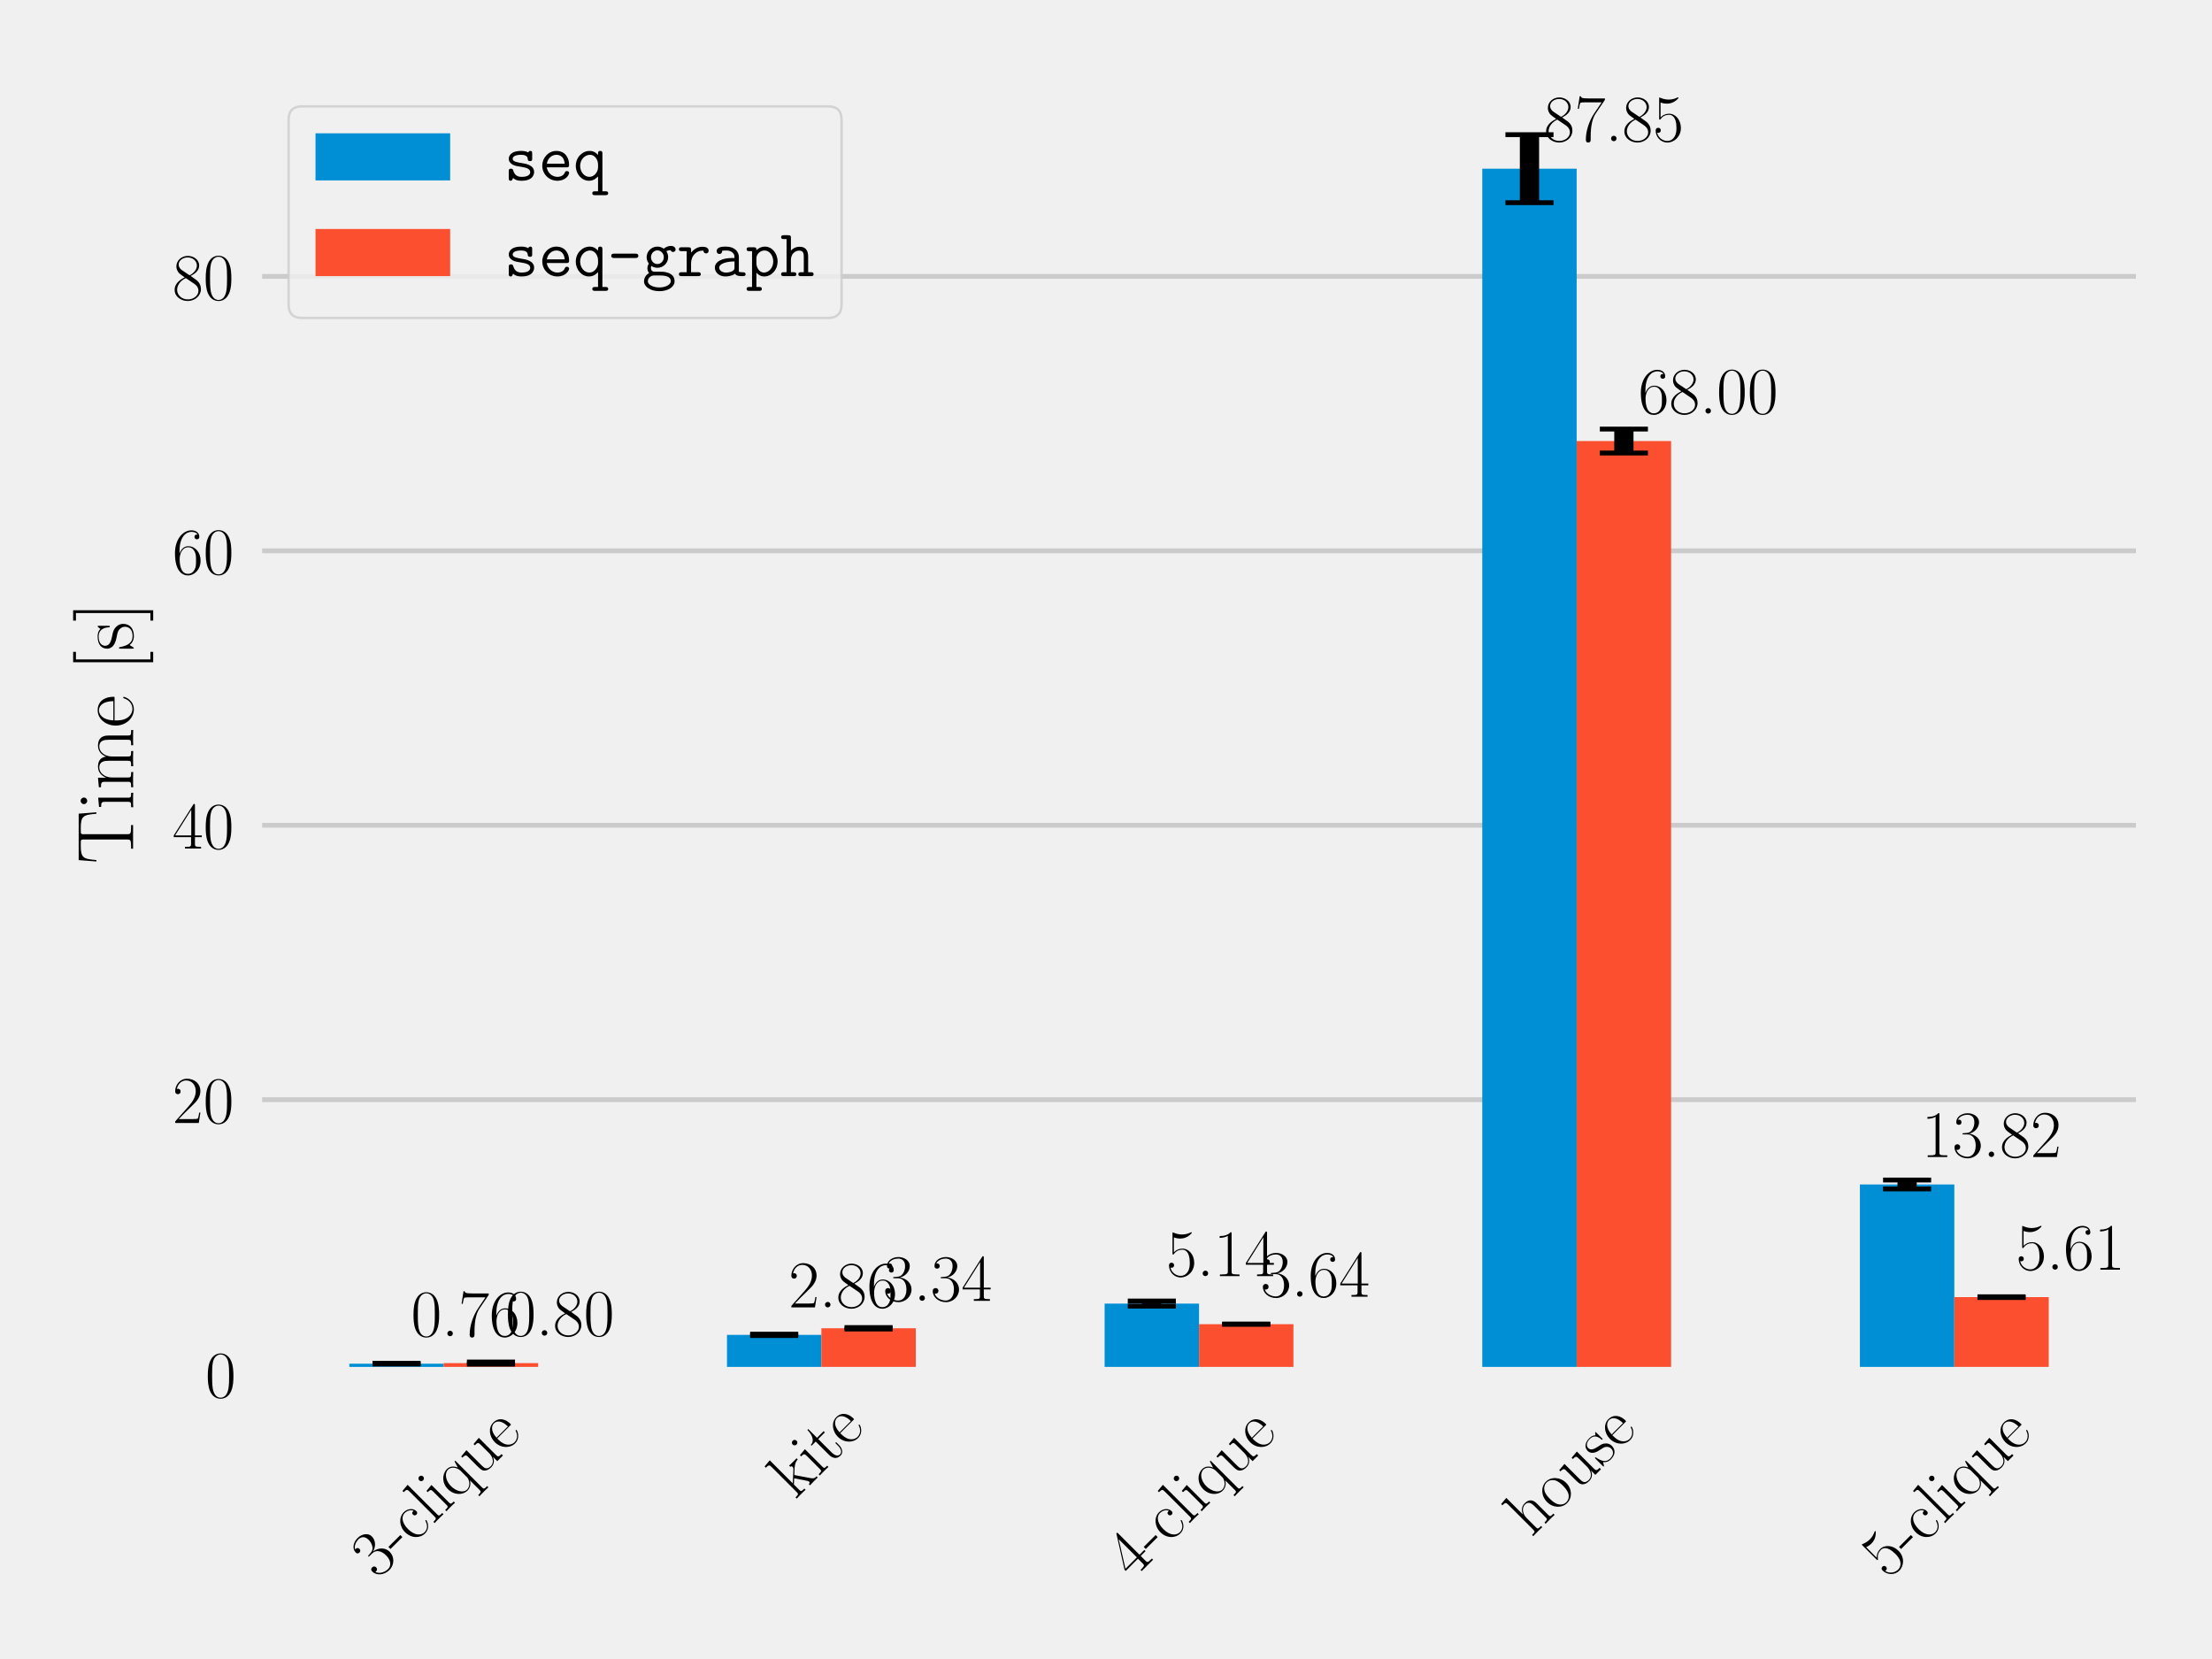 <?xml version="1.0" encoding="utf-8" standalone="no"?>
<!DOCTYPE svg PUBLIC "-//W3C//DTD SVG 1.1//EN"
  "http://www.w3.org/Graphics/SVG/1.1/DTD/svg11.dtd">
<!-- Created with matplotlib (http://matplotlib.org/) -->
<svg height="345pt" version="1.1" viewBox="0 0 460 345" width="460pt" xmlns="http://www.w3.org/2000/svg" xmlns:xlink="http://www.w3.org/1999/xlink">
 <defs>
  <style type="text/css">
*{stroke-linecap:butt;stroke-linejoin:round;}
  </style>
 </defs>
 <g id="figure_1">
  <g id="patch_1">
   <path d="M 0 345.6 
L 460.8 345.6 
L 460.8 0 
L 0 0 
z
" style="fill:#f0f0f0;"/>
  </g>
  <g id="axes_1">
   <g id="patch_2">
    <path d="M 53.014 285.755 
L 445.68 285.755 
L 445.68 15.12 
L 53.014 15.12 
z
" style="fill:#f0f0f0;"/>
   </g>
   <g id="matplotlib.axis_1">
    <g id="xtick_1">
     <g id="line2d_1"/>
     <g id="text_1">
      <!-- 3-clique -->
      <defs>
       <path d="M 22.094 33.703 
C 31 33.703 34.906 25.969 34.906 17.031 
C 34.906 5 28.5 0.391 22.703 0.391 
C 17.406 0.391 8.797 3.031 6.094 10.828 
C 6.594 10.625 7.094 10.625 7.594 10.625 
C 10 10.625 11.797 12.219 11.797 14.812 
C 11.797 17.703 9.594 19 7.594 19 
C 5.906 19 3.297 18.203 3.297 14.469 
C 3.297 5.234 12.297 -2 22.906 -2 
C 34 -2 42.5 6.719 42.5 16.953 
C 42.5 26.672 34.5 33.703 25 34.797 
C 32.594 36.375 39.906 43.062 39.906 52.016 
C 39.906 59.688 32 65.297 23 65.297 
C 13.906 65.297 5.906 59.828 5.906 52.016 
C 5.906 48.594 8.5 48 9.797 48 
C 11.906 48 13.703 49.297 13.703 51.891 
C 13.703 54.469 11.906 55.766 9.797 55.766 
C 9.406 55.766 8.906 55.766 8.5 55.578 
C 11.406 61.859 19.297 63 22.797 63 
C 26.297 63 32.906 61.328 32.906 51.875 
C 32.906 49.109 32.5 44.188 29.094 39.844 
C 26.094 36 22.703 36 19.406 35.688 
C 18.906 35.688 16.594 35.453 16.203 35.453 
C 15.5 35.359 15.094 35.266 15.094 34.5 
C 15.094 33.797 15.203 33.703 17.203 33.703 
z
" id="CMR17-51"/>
       <path d="M 25.5 19 
L 25.5 23.375 
L 0.406 23.375 
L 0.406 19 
z
" id="CMR17-45"/>
       <path d="M 34.906 35 
C 33 35 30.203 35 30.203 31.516 
C 30.203 28.719 32.5 27.922 33.797 27.922 
C 34.5 27.922 37.406 28.234 37.406 31.625 
C 37.406 38.547 30.594 43.797 22.906 43.797 
C 12.297 43.797 3.297 34.031 3.297 21.297 
C 3.297 8.062 12.703 -1 22.906 -1 
C 35.297 -1 38.406 10.578 38.406 11.688 
C 38.406 12.094 38.297 12.391 37.594 12.391 
C 36.906 12.391 36.797 12.297 36.406 10.984 
C 33.797 2.812 28.094 0.797 23.797 0.797 
C 17.406 0.797 9.703 6.672 9.703 21.391 
C 9.703 36.531 17.094 42 23 42 
C 26.906 42 32.703 40.203 34.906 35 
z
" id="CMR17-99"/>
       <path d="M 15.297 68.688 
L 3.406 67.594 
L 3.406 65 
C 9.297 65 10.203 64.406 10.203 59.641 
L 10.203 6.656 
C 10.203 2.875 9.797 2.391 3.406 2.391 
L 3.406 -0.203 
C 5.797 0 10.203 0 12.703 0 
C 15.297 0 19.703 0 22.094 -0.203 
L 22.094 2.391 
C 15.703 2.391 15.297 2.781 15.297 6.656 
z
" id="CMR17-108"/>
       <path d="M 15.5 61.078 
C 15.5 63.266 13.703 65.156 11.406 65.156 
C 9.203 65.156 7.297 63.375 7.297 61.078 
C 7.297 58.891 9.094 57 11.406 57 
C 13.594 57 15.5 58.797 15.5 61.078 
z
M 3.797 42.281 
L 3.797 39.703 
C 9.406 39.703 10.203 39.094 10.203 34.328 
L 10.203 6.672 
C 10.203 2.875 9.797 2.391 3.406 2.391 
L 3.406 -0.203 
C 5.797 0 10.094 0 12.594 0 
C 15 0 19.094 0 21.406 -0.203 
L 21.406 2.391 
C 15.5 2.391 15.297 2.984 15.297 6.562 
L 15.297 43.375 
z
" id="CMR17-105"/>
       <path d="M 41.094 43.781 
L 39.5 43.781 
L 36.5 33.938 
C 34.203 39.203 30 43.781 23.297 43.781 
C 13.094 43.781 3.297 34.734 3.297 21.609 
C 3.297 8.562 12.5 -0.594 22.5 -0.594 
C 30.203 -0.594 34.5 5.281 35.797 7.469 
L 35.797 -12.328 
C 35.797 -16.109 35.406 -16.609 29 -16.609 
L 29 -19.188 
C 31.406 -19 35.797 -19 38.406 -19 
C 41 -19 45.5 -19 47.906 -19.188 
L 47.906 -16.609 
C 41.5 -16.609 41.094 -16.203 41.094 -12.328 
z
M 36 13.844 
C 36 9.562 32.406 5.578 32.094 5.281 
C 29 1.797 25.406 1 23 1 
C 15.5 1 9.703 10.453 9.703 21.484 
C 9.703 33.141 16.297 42 24 42 
C 32 42 36 32.938 36 27.766 
z
" id="CMR17-113"/>
       <path d="M 29.406 42.078 
L 29.406 39.5 
C 35.297 39.5 36.203 38.891 36.203 34.156 
L 36.203 16.125 
C 36.203 7.812 31.703 0.594 24.297 0.594 
C 16.094 0.594 15.406 5.438 15.406 10.594 
L 15.406 43.172 
L 3.297 42.078 
L 3.297 39.5 
C 7.297 39.5 10 39.5 10.094 35.531 
L 10.094 16.531 
C 10.094 9.891 10.094 5.641 12.703 2.859 
C 14 1.578 16.5 -1 23.703 -1 
C 32.203 -1 35.5 5.891 36.297 7.906 
L 36.406 7.906 
L 36.406 -0.984 
L 48.297 -0.984 
L 48.297 2 
C 42.406 2 41.5 2.594 41.5 7.391 
L 41.5 43.172 
z
" id="CMR17-117"/>
       <path d="M 38.094 23 
C 38.5 23.406 38.5 23.609 38.5 24.625 
C 38.5 34.969 33.094 44 21.703 44 
C 11.094 44 2.703 33.891 2.703 21.609 
C 2.703 8.609 12.203 -1 22.797 -1 
C 34 -1 38.406 9.484 38.406 11.562 
C 38.406 12.25 37.797 12.25 37.594 12.25 
C 36.906 12.25 36.797 12.047 36.406 10.875 
C 34.203 4.141 28.703 0.797 23.5 0.797 
C 19.203 0.797 14.906 3.172 12.203 7.5 
C 9.094 12.547 9.094 18.375 9.094 23 
z
M 9.203 24.5 
C 9.906 39.141 17.594 42.406 21.594 42.406 
C 28.406 42.406 33 35.891 33.094 24.5 
z
" id="CMR17-101"/>
      </defs>
      <g transform="translate(78.517 328.562)rotate(-45)scale(0.14 -0.14)">
       <use transform="scale(0.996)" xlink:href="#CMR17-51"/>
       <use transform="translate(45.69 0)scale(0.996)" xlink:href="#CMR17-45"/>
       <use transform="translate(75.766 0)scale(0.996)" xlink:href="#CMR17-99"/>
       <use transform="translate(116.252 0)scale(0.996)" xlink:href="#CMR17-108"/>
       <use transform="translate(141.123 0)scale(0.996)" xlink:href="#CMR17-105"/>
       <use transform="translate(165.994 0)scale(0.996)" xlink:href="#CMR17-113"/>
       <use transform="translate(214.287 0)scale(0.996)" xlink:href="#CMR17-117"/>
       <use transform="translate(265.183 0)scale(0.996)" xlink:href="#CMR17-101"/>
      </g>
     </g>
    </g>
    <g id="xtick_2">
     <g id="line2d_2"/>
     <g id="text_2">
      <!-- kite -->
      <defs>
       <path d="M 26.094 26.141 
C 26 26.344 25.5 26.938 25.5 27.234 
C 25.5 27.438 32.594 33.922 33.5 34.719 
C 39.203 39.5 42.797 40 45.406 40 
L 45.406 42.703 
C 44.797 42.703 44.594 42.703 44.5 42.5 
L 39.594 42.5 
C 36.797 42.5 32.5 42.5 29.797 42.703 
L 29.797 40.094 
C 31.203 39.984 32.203 39.188 32.203 37.797 
C 32.203 35.797 30.203 33.906 30.094 33.906 
L 15 20.141 
L 15 68.688 
L 3.094 67.594 
L 3.094 65 
C 9 65 9.906 64.406 9.906 59.641 
L 9.906 6.656 
C 9.906 2.875 9.5 2.391 3.094 2.391 
L 3.094 -0.203 
C 5.5 0 9.906 0 12.406 0 
C 14.906 0 19.297 0 21.703 -0.203 
L 21.703 2.391 
C 15.297 2.391 14.906 2.781 14.906 6.688 
L 14.906 17.656 
L 21.797 23.938 
L 31.906 8.969 
C 33.094 7.172 34.094 5.766 34.094 4.469 
C 34.094 2.688 32.297 2.391 31.094 2.391 
L 31.094 -0.203 
C 33.5 0 37.797 0 40.297 0 
C 42.094 0 45.797 0 47.5 0 
L 47.5 2.391 
C 42.797 2.391 41.703 3.281 38.703 7.672 
z
" id="CMR17-107"/>
       <path d="M 15.094 40 
L 29.094 40 
L 29.094 42.578 
L 15.094 42.578 
L 15.094 61 
L 13.297 61 
C 13.094 50.703 9.594 41.688 1.094 41.688 
L 1.094 40 
L 9.797 40 
L 9.797 12.047 
C 9.797 10.156 9.797 -1 21.406 -1 
C 27.297 -1 30.703 4.781 30.703 12.141 
L 30.703 17.812 
L 28.906 17.812 
L 28.906 12.234 
C 28.906 5.375 26.203 0.797 22 0.797 
C 19.094 0.797 15.094 2.781 15.094 11.844 
z
" id="CMR17-116"/>
      </defs>
      <g transform="translate(165.366 311.931)rotate(-45)scale(0.14 -0.14)">
       <use transform="scale(0.996)" xlink:href="#CMR17-107"/>
       <use transform="translate(48.293 0)scale(0.996)" xlink:href="#CMR17-105"/>
       <use transform="translate(73.164 0)scale(0.996)" xlink:href="#CMR17-116"/>
       <use transform="translate(108.445 0)scale(0.996)" xlink:href="#CMR17-101"/>
      </g>
     </g>
    </g>
    <g id="xtick_3">
     <g id="line2d_3"/>
     <g id="text_3">
      <!-- 4-clique -->
      <defs>
       <path d="M 33.594 64.406 
C 33.594 66.5 33.5 66.5 31.703 66.5 
L 2 19.594 
L 2 17 
L 27.797 17 
L 27.797 7.141 
C 27.797 3.5 27.594 2.5 20.594 2.5 
L 18.703 2.5 
L 18.703 0 
C 21.906 0 27.297 0 30.703 0 
C 34.094 0 39.5 0 42.703 0 
L 42.703 2.5 
L 40.797 2.5 
C 33.797 2.5 33.594 3.5 33.594 7.141 
L 33.594 17 
L 43.797 17 
L 43.797 19.594 
L 33.594 19.594 
z
M 28.094 57.859 
L 28.094 19.594 
L 4 19.594 
z
" id="CMR17-52"/>
      </defs>
      <g transform="translate(235.584 328.562)rotate(-45)scale(0.14 -0.14)">
       <use transform="scale(0.996)" xlink:href="#CMR17-52"/>
       <use transform="translate(45.69 0)scale(0.996)" xlink:href="#CMR17-45"/>
       <use transform="translate(75.766 0)scale(0.996)" xlink:href="#CMR17-99"/>
       <use transform="translate(116.252 0)scale(0.996)" xlink:href="#CMR17-108"/>
       <use transform="translate(141.123 0)scale(0.996)" xlink:href="#CMR17-105"/>
       <use transform="translate(165.994 0)scale(0.996)" xlink:href="#CMR17-113"/>
       <use transform="translate(214.287 0)scale(0.996)" xlink:href="#CMR17-117"/>
       <use transform="translate(265.183 0)scale(0.996)" xlink:href="#CMR17-101"/>
      </g>
     </g>
    </g>
    <g id="xtick_4">
     <g id="line2d_4"/>
     <g id="text_4">
      <!-- house -->
      <defs>
       <path d="M 41.5 30.203 
C 41.5 35.297 40.5 43.594 28.703 43.594 
C 20.5 43.594 16.5 37 15.297 33.703 
L 15.203 33.703 
L 15.203 68.688 
L 3.297 67.594 
L 3.297 65 
C 9.203 65 10.094 64.406 10.094 59.641 
L 10.094 6.656 
C 10.094 2.875 9.703 2.391 3.297 2.391 
L 3.297 -0.203 
C 5.703 0 10.094 0 12.703 0 
C 15.297 0 19.797 0 22.203 -0.203 
L 22.203 2.391 
C 15.797 2.391 15.406 2.781 15.406 6.688 
L 15.406 25.906 
C 15.406 35.109 21 42 28 42 
C 35.406 42 36.203 35.406 36.203 30.594 
L 36.203 6.688 
C 36.203 2.875 35.797 2.391 29.406 2.391 
L 29.406 -0.203 
C 31.797 0 36.203 0 38.797 0 
C 41.406 0 45.906 0 48.297 -0.203 
L 48.297 2.391 
C 41.906 2.391 41.5 2.781 41.5 6.688 
z
" id="CMR17-104"/>
       <path d="M 43.094 21.188 
C 43.094 34 33.797 44 22.906 44 
C 12 44 2.703 34 2.703 21.188 
C 2.703 8.609 12 -1 22.906 -1 
C 33.797 -1 43.094 8.609 43.094 21.188 
z
M 22.906 0.797 
C 18.203 0.797 14.203 3.594 11.906 7.5 
C 9.406 11.984 9.094 17.594 9.094 22 
C 9.094 26.203 9.297 31.406 11.906 35.906 
C 13.906 39.203 17.797 42.406 22.906 42.406 
C 27.406 42.406 31.203 39.906 33.594 36.406 
C 36.703 31.703 36.703 25.109 36.703 22 
C 36.703 18.094 36.5 12.109 33.797 7.297 
C 31 2.703 26.703 0.797 22.906 0.797 
z
" id="CMR17-111"/>
       <path d="M 30.906 42.141 
C 30.906 43.953 30.797 44.047 30.203 44.047 
C 29.797 44.047 29.703 43.953 28.5 42.453 
C 28.203 42.047 27.297 41.031 27 40.641 
C 23.797 44.047 19.297 44.047 17.594 44.047 
C 6.5 44.047 2.5 38.234 2.5 32.438 
C 2.5 23.406 12.703 21.328 15.594 20.703 
C 21.906 19.422 24.094 19.016 26.203 17.203 
C 27.5 16.016 29.703 13.812 29.703 10.219 
C 29.703 6 27.297 0.594 18.094 0.594 
C 9.406 0.594 6.297 7.188 4.5 15.953 
C 4.203 17.344 4.203 17.453 3.406 17.453 
C 2.594 17.453 2.5 17.344 2.5 15.359 
L 2.5 0.984 
C 2.5 -0.797 2.594 -0.906 3.203 -0.906 
C 3.703 -0.906 3.797 -0.797 4.297 0 
C 4.906 0.891 6.406 3.297 7 4.312 
C 9 1.609 12.5 -1 18.094 -1 
C 28 -1 33.297 4.422 33.297 12.25 
C 33.297 17.375 30.594 20.078 29.297 21.281 
C 26.297 24.391 22.797 25.094 18.594 25.891 
C 13.094 27.109 6.094 28.516 6.094 34.641 
C 6.094 37.234 7.5 42.766 17.594 42.766 
C 28.297 42.766 28.906 32.719 29.094 29.5 
C 29.203 29 29.703 28.891 30 28.891 
C 30.906 28.891 30.906 29.203 30.906 30.906 
z
" id="CMR17-115"/>
      </defs>
      <g transform="translate(318.516 319.764)rotate(-45)scale(0.14 -0.14)">
       <use transform="scale(0.996)" xlink:href="#CMR17-104"/>
       <use transform="translate(50.895 0)scale(0.996)" xlink:href="#CMR17-111"/>
       <use transform="translate(96.586 0)scale(0.996)" xlink:href="#CMR17-117"/>
       <use transform="translate(147.481 0)scale(0.996)" xlink:href="#CMR17-115"/>
       <use transform="translate(183.283 0)scale(0.996)" xlink:href="#CMR17-101"/>
      </g>
     </g>
    </g>
    <g id="xtick_5">
     <g id="line2d_5"/>
     <g id="text_5">
      <!-- 5-clique -->
      <defs>
       <path d="M 11.406 57.688 
C 12.406 57.281 16.5 56 20.703 56 
C 30 56 35.094 61.109 38 64.062 
C 38 64.953 38 65.5 37.406 65.5 
C 37.297 65.5 37.094 65.5 36.297 65.047 
C 32.797 63.406 28.703 62.078 23.703 62.078 
C 20.703 62.078 16.203 62.484 11.297 64.672 
C 10.203 65.172 10 65.172 9.906 65.172 
C 9.406 65.172 9.297 65.062 9.297 63.078 
L 9.297 34.422 
C 9.297 32.641 9.297 32.141 10.297 32.141 
C 10.797 32.141 11 32.344 11.5 33.031 
C 14.703 37.516 19.094 39.406 24.094 39.406 
C 27.594 39.406 35.094 37.219 35.094 20.141 
C 35.094 16.953 35.094 11.172 32.094 6.578 
C 29.594 2.484 25.703 0.391 21.406 0.391 
C 14.797 0.391 8.094 5 6.297 12.719 
C 6.703 12.609 7.5 12.422 7.906 12.422 
C 9.203 12.422 11.703 13.125 11.703 16.219 
C 11.703 18.906 9.797 20 7.906 20 
C 5.594 20 4.094 18.594 4.094 15.797 
C 4.094 7.094 11 -2 21.594 -2 
C 31.906 -2 41.703 6.875 41.703 19.75 
C 41.703 31.719 33.906 41 24.203 41 
C 19.094 41 14.797 39.109 11.406 35.531 
z
" id="CMR17-53"/>
      </defs>
      <g transform="translate(392.65 328.562)rotate(-45)scale(0.14 -0.14)">
       <use transform="scale(0.996)" xlink:href="#CMR17-53"/>
       <use transform="translate(45.69 0)scale(0.996)" xlink:href="#CMR17-45"/>
       <use transform="translate(75.766 0)scale(0.996)" xlink:href="#CMR17-99"/>
       <use transform="translate(116.252 0)scale(0.996)" xlink:href="#CMR17-108"/>
       <use transform="translate(141.123 0)scale(0.996)" xlink:href="#CMR17-105"/>
       <use transform="translate(165.994 0)scale(0.996)" xlink:href="#CMR17-113"/>
       <use transform="translate(214.287 0)scale(0.996)" xlink:href="#CMR17-117"/>
       <use transform="translate(265.183 0)scale(0.996)" xlink:href="#CMR17-101"/>
      </g>
     </g>
    </g>
   </g>
   <g id="matplotlib.axis_2">
    <g id="ytick_1">
     <g id="line2d_6">
      <path clip-path="url(#p9348eef8c4)" d="M 53.014 285.755 
L 445.68 285.755 
" style="fill:none;stroke:#cbcbcb;"/>
     </g>
     <g id="line2d_7"/>
     <g id="text_6">
      <!-- $0$ -->
      <defs>
       <path d="M 42 31.641 
C 42 37.75 41.906 48.125 37.703 56.109 
C 34 63.109 28.094 65.594 22.906 65.594 
C 18.094 65.594 12 63.406 8.203 56.203 
C 4.203 48.719 3.797 39.438 3.797 31.641 
C 3.797 25.953 3.906 17.281 7 9.672 
C 11.297 -0.609 19 -2 22.906 -2 
C 27.5 -2 34.5 -0.109 38.594 9.375 
C 41.594 16.281 42 24.359 42 31.641 
z
M 22.906 -0.406 
C 16.5 -0.406 12.703 5.078 11.297 12.688 
C 10.203 18.562 10.203 27.156 10.203 32.75 
C 10.203 40.438 10.203 46.828 11.5 52.922 
C 13.406 61.391 19 64 22.906 64 
C 27 64 32.297 61.297 34.203 53.125 
C 35.5 47.438 35.594 40.734 35.594 32.75 
C 35.594 26.25 35.594 18.266 34.406 12.375 
C 32.297 1.484 26.406 -0.406 22.906 -0.406 
z
" id="CMR17-48"/>
      </defs>
      <g transform="translate(42.686 290.598)scale(0.14 -0.14)">
       <use transform="scale(0.996)" xlink:href="#CMR17-48"/>
      </g>
     </g>
    </g>
    <g id="ytick_2">
     <g id="line2d_8">
      <path clip-path="url(#p9348eef8c4)" d="M 53.014 228.686 
L 445.68 228.686 
" style="fill:none;stroke:#cbcbcb;"/>
     </g>
     <g id="line2d_9"/>
     <g id="text_7">
      <!-- $20$ -->
      <defs>
       <path d="M 41.703 15.453 
L 39.906 15.453 
C 38.906 8.375 38.094 7.172 37.703 6.562 
C 37.203 5.766 30 5.766 28.594 5.766 
L 9.406 5.766 
C 13 9.672 20 16.75 28.5 24.953 
C 34.594 30.734 41.703 37.531 41.703 47.422 
C 41.703 59.219 32.297 66 21.797 66 
C 10.797 66 4.094 56.312 4.094 47.344 
C 4.094 43.438 7 42.938 8.203 42.938 
C 9.203 42.938 12.203 43.547 12.203 47.031 
C 12.203 50.109 9.594 51 8.203 51 
C 7.594 51 7 50.906 6.594 50.703 
C 8.5 59.219 14.297 63.406 20.406 63.406 
C 29.094 63.406 34.797 56.516 34.797 47.422 
C 34.797 38.734 29.703 31.25 24 24.75 
L 4.094 2.281 
L 4.094 0 
L 39.297 0 
z
" id="CMR17-50"/>
      </defs>
      <g transform="translate(35.857 233.529)scale(0.14 -0.14)">
       <use transform="scale(0.996)" xlink:href="#CMR17-50"/>
       <use transform="translate(45.69 0)scale(0.996)" xlink:href="#CMR17-48"/>
      </g>
     </g>
    </g>
    <g id="ytick_3">
     <g id="line2d_10">
      <path clip-path="url(#p9348eef8c4)" d="M 53.014 171.616 
L 445.68 171.616 
" style="fill:none;stroke:#cbcbcb;"/>
     </g>
     <g id="line2d_11"/>
     <g id="text_8">
      <!-- $40$ -->
      <g transform="translate(35.857 176.459)scale(0.14 -0.14)">
       <use transform="scale(0.996)" xlink:href="#CMR17-52"/>
       <use transform="translate(45.69 0)scale(0.996)" xlink:href="#CMR17-48"/>
      </g>
     </g>
    </g>
    <g id="ytick_4">
     <g id="line2d_12">
      <path clip-path="url(#p9348eef8c4)" d="M 53.014 114.546 
L 445.68 114.546 
" style="fill:none;stroke:#cbcbcb;"/>
     </g>
     <g id="line2d_13"/>
     <g id="text_9">
      <!-- $60$ -->
      <defs>
       <path d="M 10.594 34 
C 10.594 57.656 21.797 63 28.297 63 
C 30.406 63 35.5 62.641 37.5 59 
C 35.906 59 32.906 59 32.906 55.516 
C 32.906 52.828 35.094 51.922 36.5 51.922 
C 37.406 51.922 40.094 52.312 40.094 55.625 
C 40.094 61.781 35.094 65.297 28.203 65.297 
C 16.297 65.297 3.797 52.969 3.797 31 
C 3.797 3.953 15.094 -2 23.094 -2 
C 32.797 -2 42 6.672 42 20.047 
C 42 32.516 33.906 41.594 23.703 41.594 
C 17.594 41.594 13.094 37.609 10.594 30.625 
z
M 23.094 0.391 
C 10.797 0.391 10.797 18.75 10.797 22.438 
C 10.797 29.625 14.203 40 23.5 40 
C 25.203 40 30.094 40 33.406 33.125 
C 35.203 29.219 35.203 25.141 35.203 20.141 
C 35.203 14.75 35.203 10.781 33.094 6.781 
C 30.906 2.672 27.703 0.391 23.094 0.391 
z
" id="CMR17-54"/>
      </defs>
      <g transform="translate(35.857 119.389)scale(0.14 -0.14)">
       <use transform="scale(0.996)" xlink:href="#CMR17-54"/>
       <use transform="translate(45.69 0)scale(0.996)" xlink:href="#CMR17-48"/>
      </g>
     </g>
    </g>
    <g id="ytick_5">
     <g id="line2d_14">
      <path clip-path="url(#p9348eef8c4)" d="M 53.014 57.477 
L 445.68 57.477 
" style="fill:none;stroke:#cbcbcb;"/>
     </g>
     <g id="line2d_15"/>
     <g id="text_10">
      <!-- $80$ -->
      <defs>
       <path d="M 27.203 35.375 
C 33.5 38.547 39.906 43.328 39.906 50.984 
C 39.906 60.016 31.094 65.297 23 65.297 
C 13.906 65.297 5.906 58.734 5.906 49.688 
C 5.906 47.203 6.5 42.922 10.406 39.141 
C 11.406 38.156 15.594 35.172 18.297 33.281 
C 13.797 30.984 3.297 25.531 3.297 14.594 
C 3.297 4.359 13.094 -2 22.797 -2 
C 33.5 -2 42.5 5.656 42.5 15.781 
C 42.5 24.844 36.406 29.016 32.406 31.703 
z
M 14.094 44.094 
C 13.297 44.594 9.297 47.672 9.297 52.359 
C 9.297 58.422 15.594 63 22.797 63 
C 30.703 63 36.5 57.438 36.5 50.969 
C 36.5 41.703 26.094 36.422 25.594 36.422 
C 25.5 36.422 25.406 36.422 24.594 37.031 
z
M 32.5 23.734 
C 34 22.641 38.797 19.375 38.797 13.297 
C 38.797 5.953 31.406 0.391 23 0.391 
C 13.906 0.391 7 6.844 7 14.688 
C 7 22.547 13.094 29.094 20 32.188 
z
" id="CMR17-56"/>
      </defs>
      <g transform="translate(35.857 62.32)scale(0.14 -0.14)">
       <use transform="scale(0.996)" xlink:href="#CMR17-56"/>
       <use transform="translate(45.69 0)scale(0.996)" xlink:href="#CMR17-48"/>
      </g>
     </g>
    </g>
    <g id="text_11">
     <!-- Time [s] -->
     <defs>
      <path d="M 62.203 67.594 
L 4.5 67.594 
L 2.797 45.594 
L 4.594 45.594 
C 5.906 62.125 7.297 65 22.703 65 
C 24.5 65 27.406 65 28.203 64.906 
C 30.094 64.609 30.094 63.406 30.094 61.125 
L 30.094 7.172 
C 30.094 3.594 29.797 2.5 21.5 2.5 
L 18.703 2.5 
L 18.703 0 
C 23.5 0 28.5 0 33.406 0 
C 38.297 0 43.297 0 48.094 0 
L 48.094 2.5 
L 45.297 2.5 
C 37 2.5 36.703 3.594 36.703 7.172 
L 36.703 61.125 
C 36.703 63.312 36.703 64.516 38.5 64.906 
C 39.297 65 42.203 65 44 65 
C 59.297 65 60.797 62.125 62.094 45.594 
L 63.906 45.594 
z
" id="CMR17-84"/>
      <path d="M 67.594 30.203 
C 67.594 35.188 66.703 43.594 54.797 43.594 
C 48 43.594 43.297 39 41.5 33.609 
L 41.406 33.609 
C 40.203 41.812 34.297 43.594 28.703 43.594 
C 20.797 43.594 16.703 37.5 15.203 33.5 
L 15.094 33.5 
L 15.094 43.594 
L 3.297 42.5 
L 3.297 39.906 
C 9.203 39.906 10.094 39.297 10.094 34.5 
L 10.094 6.688 
C 10.094 2.875 9.703 2.391 3.297 2.391 
L 3.297 -0.203 
C 5.703 0 10.094 0 12.703 0 
C 15.297 0 19.797 0 22.203 -0.203 
L 22.203 2.391 
C 15.797 2.391 15.406 2.781 15.406 6.688 
L 15.406 25.906 
C 15.406 35.109 21 42 28 42 
C 35.406 42 36.203 35.406 36.203 30.594 
L 36.203 6.688 
C 36.203 2.875 35.797 2.391 29.406 2.391 
L 29.406 -0.203 
C 31.797 0 36.203 0 38.797 0 
C 41.406 0 45.906 0 48.297 -0.203 
L 48.297 2.391 
C 41.906 2.391 41.5 2.781 41.5 6.688 
L 41.5 25.906 
C 41.5 35.109 47.094 42 54.094 42 
C 61.5 42 62.297 35.406 62.297 30.594 
L 62.297 6.688 
C 62.297 2.875 61.906 2.391 55.5 2.391 
L 55.5 -0.203 
C 57.906 0 62.297 0 64.906 0 
C 67.5 0 72 0 74.406 -0.203 
L 74.406 2.391 
C 68 2.391 67.594 2.781 67.594 6.688 
z
" id="CMR17-109"/>
      <path d="M 23.5 -25 
L 23.5 -21.516 
L 14.094 -21.516 
L 14.094 71 
L 23.5 71 
L 23.5 74.484 
L 10.594 74.484 
L 10.594 -25 
z
" id="CMR17-91"/>
      <path d="M 14.297 74.484 
L 1.406 74.484 
L 1.406 71 
L 10.797 71 
L 10.797 -21.516 
L 1.406 -21.516 
L 1.406 -25 
L 14.297 -25 
z
" id="CMR17-93"/>
     </defs>
     <g transform="translate(27.673 179.618)rotate(-90)scale(0.168 -0.168)">
      <use transform="scale(0.996)" xlink:href="#CMR17-84"/>
      <use transform="translate(66.51 0)scale(0.996)" xlink:href="#CMR17-105"/>
      <use transform="translate(91.381 0)scale(0.996)" xlink:href="#CMR17-109"/>
      <use transform="translate(168.301 0)scale(0.996)" xlink:href="#CMR17-101"/>
      <use transform="translate(238.862 0)scale(0.996)" xlink:href="#CMR17-91"/>
      <use transform="translate(263.733 0)scale(0.996)" xlink:href="#CMR17-115"/>
      <use transform="translate(299.535 0)scale(0.996)" xlink:href="#CMR17-93"/>
     </g>
    </g>
   </g>
   <g id="patch_3">
    <path clip-path="url(#p9348eef8c4)" d="M 72.647 285.755 
L 92.281 285.755 
L 92.281 283.587 
L 72.647 283.587 
z
" style="fill:#008fd5;"/>
   </g>
   <g id="patch_4">
    <path clip-path="url(#p9348eef8c4)" d="M 151.181 285.755 
L 170.814 285.755 
L 170.814 277.594 
L 151.181 277.594 
z
" style="fill:#008fd5;"/>
   </g>
   <g id="patch_5">
    <path clip-path="url(#p9348eef8c4)" d="M 229.714 285.755 
L 249.347 285.755 
L 249.347 271.088 
L 229.714 271.088 
z
" style="fill:#008fd5;"/>
   </g>
   <g id="patch_6">
    <path clip-path="url(#p9348eef8c4)" d="M 308.247 285.755 
L 327.88 285.755 
L 327.88 35.077 
L 308.247 35.077 
z
" style="fill:#008fd5;"/>
   </g>
   <g id="patch_7">
    <path clip-path="url(#p9348eef8c4)" d="M 386.78 285.755 
L 406.413 285.755 
L 406.413 246.32 
L 386.78 246.32 
z
" style="fill:#008fd5;"/>
   </g>
   <g id="patch_8">
    <path clip-path="url(#p9348eef8c4)" d="M 92.281 285.755 
L 111.914 285.755 
L 111.914 283.473 
L 92.281 283.473 
z
" style="fill:#fc4f30;"/>
   </g>
   <g id="patch_9">
    <path clip-path="url(#p9348eef8c4)" d="M 170.814 285.755 
L 190.447 285.755 
L 190.447 276.225 
L 170.814 276.225 
z
" style="fill:#fc4f30;"/>
   </g>
   <g id="patch_10">
    <path clip-path="url(#p9348eef8c4)" d="M 249.347 285.755 
L 268.98 285.755 
L 268.98 275.369 
L 249.347 275.369 
z
" style="fill:#fc4f30;"/>
   </g>
   <g id="patch_11">
    <path clip-path="url(#p9348eef8c4)" d="M 327.88 285.755 
L 347.514 285.755 
L 347.514 91.718 
L 327.88 91.718 
z
" style="fill:#fc4f30;"/>
   </g>
   <g id="patch_12">
    <path clip-path="url(#p9348eef8c4)" d="M 406.413 285.755 
L 426.047 285.755 
L 426.047 269.747 
L 406.413 269.747 
z
" style="fill:#fc4f30;"/>
   </g>
   <g id="LineCollection_1">
    <path clip-path="url(#p9348eef8c4)" d="M 82.464 283.673 
L 82.464 283.501 
" style="fill:none;stroke:#000000;stroke-width:4;"/>
    <path clip-path="url(#p9348eef8c4)" d="M 160.997 277.74 
L 160.997 277.449 
" style="fill:none;stroke:#000000;stroke-width:4;"/>
    <path clip-path="url(#p9348eef8c4)" d="M 239.53 271.621 
L 239.53 270.556 
" style="fill:none;stroke:#000000;stroke-width:4;"/>
    <path clip-path="url(#p9348eef8c4)" d="M 318.064 42.146 
L 318.064 28.007 
" style="fill:none;stroke:#000000;stroke-width:4;"/>
    <path clip-path="url(#p9348eef8c4)" d="M 396.597 247.249 
L 396.597 245.392 
" style="fill:none;stroke:#000000;stroke-width:4;"/>
   </g>
   <g id="LineCollection_2">
    <path clip-path="url(#p9348eef8c4)" d="M 102.097 283.712 
L 102.097 283.233 
" style="fill:none;stroke:#000000;stroke-width:4;"/>
    <path clip-path="url(#p9348eef8c4)" d="M 180.631 276.382 
L 180.631 276.067 
" style="fill:none;stroke:#000000;stroke-width:4;"/>
    <path clip-path="url(#p9348eef8c4)" d="M 259.164 275.405 
L 259.164 275.332 
" style="fill:none;stroke:#000000;stroke-width:4;"/>
    <path clip-path="url(#p9348eef8c4)" d="M 337.697 94.21 
L 337.697 89.227 
" style="fill:none;stroke:#000000;stroke-width:4;"/>
    <path clip-path="url(#p9348eef8c4)" d="M 416.23 269.831 
L 416.23 269.664 
" style="fill:none;stroke:#000000;stroke-width:4;"/>
   </g>
   <g id="line2d_16">
    <defs>
     <path d="M 5 0 
L -5 -0 
" id="m5d9fca5c0e" style="stroke:#000000;"/>
    </defs>
    <g clip-path="url(#p9348eef8c4)">
     <use style="stroke:#000000;" x="82.464" xlink:href="#m5d9fca5c0e" y="283.673"/>
     <use style="stroke:#000000;" x="160.997" xlink:href="#m5d9fca5c0e" y="277.74"/>
     <use style="stroke:#000000;" x="239.53" xlink:href="#m5d9fca5c0e" y="271.621"/>
     <use style="stroke:#000000;" x="318.064" xlink:href="#m5d9fca5c0e" y="42.146"/>
     <use style="stroke:#000000;" x="396.597" xlink:href="#m5d9fca5c0e" y="247.249"/>
    </g>
   </g>
   <g id="line2d_17">
    <g clip-path="url(#p9348eef8c4)">
     <use style="stroke:#000000;" x="82.464" xlink:href="#m5d9fca5c0e" y="283.501"/>
     <use style="stroke:#000000;" x="160.997" xlink:href="#m5d9fca5c0e" y="277.449"/>
     <use style="stroke:#000000;" x="239.53" xlink:href="#m5d9fca5c0e" y="270.556"/>
     <use style="stroke:#000000;" x="318.064" xlink:href="#m5d9fca5c0e" y="28.007"/>
     <use style="stroke:#000000;" x="396.597" xlink:href="#m5d9fca5c0e" y="245.392"/>
    </g>
   </g>
   <g id="line2d_18">
    <g clip-path="url(#p9348eef8c4)">
     <use style="stroke:#000000;" x="102.097" xlink:href="#m5d9fca5c0e" y="283.712"/>
     <use style="stroke:#000000;" x="180.631" xlink:href="#m5d9fca5c0e" y="276.382"/>
     <use style="stroke:#000000;" x="259.164" xlink:href="#m5d9fca5c0e" y="275.405"/>
     <use style="stroke:#000000;" x="337.697" xlink:href="#m5d9fca5c0e" y="94.21"/>
     <use style="stroke:#000000;" x="416.23" xlink:href="#m5d9fca5c0e" y="269.831"/>
    </g>
   </g>
   <g id="line2d_19">
    <g clip-path="url(#p9348eef8c4)">
     <use style="stroke:#000000;" x="102.097" xlink:href="#m5d9fca5c0e" y="283.233"/>
     <use style="stroke:#000000;" x="180.631" xlink:href="#m5d9fca5c0e" y="276.067"/>
     <use style="stroke:#000000;" x="259.164" xlink:href="#m5d9fca5c0e" y="275.332"/>
     <use style="stroke:#000000;" x="337.697" xlink:href="#m5d9fca5c0e" y="89.227"/>
     <use style="stroke:#000000;" x="416.23" xlink:href="#m5d9fca5c0e" y="269.664"/>
    </g>
   </g>
   <g id="patch_13">
    <path d="M 53.014 285.755 
L 53.014 15.12 
" style="fill:none;stroke:#f0f0f0;stroke-linecap:square;stroke-linejoin:miter;stroke-width:3;"/>
   </g>
   <g id="patch_14">
    <path d="M 445.68 285.755 
L 445.68 15.12 
" style="fill:none;stroke:#f0f0f0;stroke-linecap:square;stroke-linejoin:miter;stroke-width:3;"/>
   </g>
   <g id="patch_15">
    <path d="M 53.014 285.755 
L 445.68 285.755 
" style="fill:none;stroke:#f0f0f0;stroke-linecap:square;stroke-linejoin:miter;stroke-width:3;"/>
   </g>
   <g id="patch_16">
    <path d="M 53.014 15.12 
L 445.68 15.12 
" style="fill:none;stroke:#f0f0f0;stroke-linecap:square;stroke-linejoin:miter;stroke-width:3;"/>
   </g>
   <g id="text_12">
    <!-- 0.76 -->
    <defs>
     <path d="M 16.594 4.078 
C 16.594 6.562 14.594 8.156 12.5 8.156 
C 10.5 8.156 8.406 6.562 8.406 4.078 
C 8.406 1.594 10.406 0 12.5 0 
C 14.5 0 16.594 1.594 16.594 4.078 
z
" id="CMR17-46"/>
     <path d="M 45.094 61.578 
L 45.094 63.766 
L 21.594 63.766 
C 9.906 63.766 9.703 65.078 9.297 67 
L 7.5 67 
L 4.594 48.344 
L 6.406 48.344 
C 6.703 50.234 7.406 55.312 8.594 57.203 
C 9.203 58 16.594 58 18.297 58 
L 40.297 58 
L 29.203 41.578 
C 21.797 30.531 16.703 15.609 16.703 2.578 
C 16.703 1.391 16.703 -2 20.297 -2 
C 23.906 -2 23.906 1.391 23.906 2.672 
L 23.906 7.266 
C 23.906 23.562 26.703 34.312 31.297 41.188 
z
" id="CMR17-55"/>
    </defs>
    <g transform="translate(85.464 277.875)scale(0.14 -0.14)">
     <use transform="scale(0.996)" xlink:href="#CMR17-48"/>
     <use transform="translate(45.69 0)scale(0.996)" xlink:href="#CMR17-46"/>
     <use transform="translate(70.562 0)scale(0.996)" xlink:href="#CMR17-55"/>
     <use transform="translate(116.252 0)scale(0.996)" xlink:href="#CMR17-54"/>
    </g>
   </g>
   <g id="text_13">
    <!-- 2.86 -->
    <g transform="translate(163.997 271.882)scale(0.14 -0.14)">
     <use transform="scale(0.996)" xlink:href="#CMR17-50"/>
     <use transform="translate(45.69 0)scale(0.996)" xlink:href="#CMR17-46"/>
     <use transform="translate(70.562 0)scale(0.996)" xlink:href="#CMR17-56"/>
     <use transform="translate(116.252 0)scale(0.996)" xlink:href="#CMR17-54"/>
    </g>
   </g>
   <g id="text_14">
    <!-- 5.14 -->
    <defs>
     <path d="M 26.594 63.406 
C 26.594 65.5 26.5 65.5 25.094 65.5 
C 21.203 61.188 15.297 59.797 9.703 59.797 
C 9.406 59.797 8.906 59.797 8.797 59.5 
C 8.703 59.297 8.703 59.094 8.703 57 
C 11.797 57 17 57.594 21 59.984 
L 21 7.203 
C 21 3.688 20.797 2.5 12.203 2.5 
L 9.203 2.5 
L 9.203 0 
C 14 0 19 0 23.797 0 
C 28.594 0 33.594 0 38.406 0 
L 38.406 2.5 
L 35.406 2.5 
C 26.797 2.5 26.594 3.594 26.594 7.156 
z
" id="CMR17-49"/>
    </defs>
    <g transform="translate(242.53 265.376)scale(0.14 -0.14)">
     <use transform="scale(0.996)" xlink:href="#CMR17-53"/>
     <use transform="translate(45.69 0)scale(0.996)" xlink:href="#CMR17-46"/>
     <use transform="translate(70.562 0)scale(0.996)" xlink:href="#CMR17-49"/>
     <use transform="translate(116.252 0)scale(0.996)" xlink:href="#CMR17-52"/>
    </g>
   </g>
   <g id="text_15">
    <!-- 87.85 -->
    <g transform="translate(321.064 29.365)scale(0.14 -0.14)">
     <use transform="scale(0.996)" xlink:href="#CMR17-56"/>
     <use transform="translate(45.69 0)scale(0.996)" xlink:href="#CMR17-55"/>
     <use transform="translate(91.381 0)scale(0.996)" xlink:href="#CMR17-46"/>
     <use transform="translate(116.252 0)scale(0.996)" xlink:href="#CMR17-56"/>
     <use transform="translate(161.942 0)scale(0.996)" xlink:href="#CMR17-53"/>
    </g>
   </g>
   <g id="text_16">
    <!-- 13.82 -->
    <g transform="translate(399.597 240.608)scale(0.14 -0.14)">
     <use transform="scale(0.996)" xlink:href="#CMR17-49"/>
     <use transform="translate(45.69 0)scale(0.996)" xlink:href="#CMR17-51"/>
     <use transform="translate(91.381 0)scale(0.996)" xlink:href="#CMR17-46"/>
     <use transform="translate(116.252 0)scale(0.996)" xlink:href="#CMR17-56"/>
     <use transform="translate(161.942 0)scale(0.996)" xlink:href="#CMR17-50"/>
    </g>
   </g>
   <g id="text_17">
    <!-- 0.80 -->
    <g transform="translate(105.097 277.76)scale(0.14 -0.14)">
     <use transform="scale(0.996)" xlink:href="#CMR17-48"/>
     <use transform="translate(45.69 0)scale(0.996)" xlink:href="#CMR17-46"/>
     <use transform="translate(70.562 0)scale(0.996)" xlink:href="#CMR17-56"/>
     <use transform="translate(116.252 0)scale(0.996)" xlink:href="#CMR17-48"/>
    </g>
   </g>
   <g id="text_18">
    <!-- 3.34 -->
    <g transform="translate(183.631 270.513)scale(0.14 -0.14)">
     <use transform="scale(0.996)" xlink:href="#CMR17-51"/>
     <use transform="translate(45.69 0)scale(0.996)" xlink:href="#CMR17-46"/>
     <use transform="translate(70.562 0)scale(0.996)" xlink:href="#CMR17-51"/>
     <use transform="translate(116.252 0)scale(0.996)" xlink:href="#CMR17-52"/>
    </g>
   </g>
   <g id="text_19">
    <!-- 3.64 -->
    <g transform="translate(262.164 269.657)scale(0.14 -0.14)">
     <use transform="scale(0.996)" xlink:href="#CMR17-51"/>
     <use transform="translate(45.69 0)scale(0.996)" xlink:href="#CMR17-46"/>
     <use transform="translate(70.562 0)scale(0.996)" xlink:href="#CMR17-54"/>
     <use transform="translate(116.252 0)scale(0.996)" xlink:href="#CMR17-52"/>
    </g>
   </g>
   <g id="text_20">
    <!-- 68.00 -->
    <g transform="translate(340.697 86.006)scale(0.14 -0.14)">
     <use transform="scale(0.996)" xlink:href="#CMR17-54"/>
     <use transform="translate(45.69 0)scale(0.996)" xlink:href="#CMR17-56"/>
     <use transform="translate(91.381 0)scale(0.996)" xlink:href="#CMR17-46"/>
     <use transform="translate(116.252 0)scale(0.996)" xlink:href="#CMR17-48"/>
     <use transform="translate(161.942 0)scale(0.996)" xlink:href="#CMR17-48"/>
    </g>
   </g>
   <g id="text_21">
    <!-- 5.61 -->
    <g transform="translate(419.23 264.035)scale(0.14 -0.14)">
     <use transform="scale(0.996)" xlink:href="#CMR17-53"/>
     <use transform="translate(45.69 0)scale(0.996)" xlink:href="#CMR17-46"/>
     <use transform="translate(70.562 0)scale(0.996)" xlink:href="#CMR17-54"/>
     <use transform="translate(116.252 0)scale(0.996)" xlink:href="#CMR17-49"/>
    </g>
   </g>
   <g id="legend_1">
    <g id="patch_17">
     <path d="M 62.814 66.119 
L 172.209 66.119 
Q 175.009 66.119 175.009 63.319 
L 175.009 24.92 
Q 175.009 22.12 172.209 22.12 
L 62.814 22.12 
Q 60.014 22.12 60.014 24.92 
L 60.014 63.319 
Q 60.014 66.119 62.814 66.119 
z
" style="fill:#f0f0f0;opacity:0.8;stroke:#cccccc;stroke-linejoin:miter;stroke-width:0.5;"/>
    </g>
    <g id="patch_18">
     <path d="M 65.614 37.52 
L 93.614 37.52 
L 93.614 27.72 
L 65.614 27.72 
z
" style="fill:#008fd5;"/>
    </g>
    <g id="text_22">
     <!-- \texttt{seq} -->
     <defs>
      <path d="M 42 40.203 
C 42 41.797 42 44 39.203 44 
C 36.797 44 36.203 41.703 36.203 41.594 
C 32.203 44 27.594 44 25.594 44 
C 9.297 44 7.094 35.719 7.094 32.328 
C 7.094 28.234 9.5 25.453 12.906 23.547 
C 16.094 21.75 19 21.266 27.203 19.969 
C 31.094 19.266 39.094 17.969 39.094 12.484 
C 39.094 8.781 35.703 5.297 26.406 5.297 
C 20 5.297 15.797 7.797 13.703 15 
C 13.203 16.391 12.906 17.5 10.406 17.5 
C 7.094 17.5 7.094 15.594 7.094 13.594 
L 7.094 3.297 
C 7.094 1.688 7.094 -0.5 9.906 -0.5 
C 11.094 -0.5 12 -0.5 13.5 3.594 
C 18.094 -0.5 23.297 -0.5 26.406 -0.5 
C 44.906 -0.5 44.906 11.469 44.906 12.469 
C 44.906 22.828 32.5 24.938 27.703 25.625 
C 18.906 27.125 12.906 28.125 12.906 32.312 
C 12.906 35.016 16 38.203 25.406 38.203 
C 34.906 38.203 35.297 33.703 35.5 31.094 
C 35.703 29.094 37.5 28.797 38.703 28.797 
C 42 28.797 42 30.594 42 32.594 
z
" id="CMTT12-115"/>
      <path d="M 41.594 19.5 
C 43.703 19.5 45.594 19.5 45.594 23.156 
C 45.594 34.703 39 44 26.5 44 
C 14.906 44 5.594 34.016 5.594 21.844 
C 5.594 9.281 15.703 -0.5 28 -0.5 
C 40.906 -0.5 45.594 8.453 45.594 11.078 
C 45.594 11.688 45.406 13.922 42.297 13.922 
C 40.406 13.922 39.797 13.203 39.203 11.688 
C 36.703 5.797 30.203 5.297 28.297 5.297 
C 20 5.297 13.406 11.688 12.297 19.5 
z
M 12.406 25 
C 13.703 33.312 20.203 38.203 26.5 38.203 
C 36.5 38.203 38.594 29.891 39 25 
z
" id="CMTT12-101"/>
      <path d="M 43.797 39.891 
C 43.797 41.703 43.797 44 40.594 44 
C 37.297 44 37.297 41.797 37.297 39.891 
L 37.297 38 
C 35.406 40 31.703 44 24.797 44 
C 13.906 44 4.094 34.547 4.094 21.688 
C 4.094 9.438 12.906 -0.5 23.797 -0.5 
C 31.094 -0.5 35.203 3.797 37.297 6 
L 37.297 -16.203 
L 32.797 -16.203 
C 31.406 -16.203 28.703 -16.203 28.703 -19.094 
C 28.703 -22 31.406 -22 32.797 -22 
L 48.297 -22 
C 49.703 -22 52.406 -22 52.406 -19.094 
C 52.406 -16.203 49.703 -16.203 48.297 -16.203 
L 43.797 -16.203 
z
M 37.297 19.281 
C 37.297 13.641 32.406 5.297 24.406 5.297 
C 16.797 5.297 10.594 12.641 10.594 21.688 
C 10.594 31.156 17.594 38.203 25.406 38.203 
C 33 38.203 37.297 30.047 37.297 23.797 
z
" id="CMTT12-113"/>
     </defs>
     <g transform="translate(104.814 37.52)scale(0.14 -0.14)">
      <use transform="scale(0.996)" xlink:href="#CMTT12-115"/>
      <use transform="translate(51.266 0)scale(0.996)" xlink:href="#CMTT12-101"/>
      <use transform="translate(102.532 0)scale(0.996)" xlink:href="#CMTT12-113"/>
     </g>
    </g>
    <g id="patch_19">
     <path d="M 65.614 57.419 
L 93.614 57.419 
L 93.614 47.619 
L 65.614 47.619 
z
" style="fill:#fc4f30;"/>
    </g>
    <g id="text_23">
     <!-- \texttt{seq-graph} -->
     <defs>
      <path d="M 41.406 27 
C 42.703 27 45.906 27 45.906 30.203 
C 45.906 33.5 42.797 33.5 41.406 33.5 
L 10 33.5 
C 8.703 33.5 5.5 33.5 5.5 30.297 
C 5.5 27 8.594 27 10 27 
z
" id="CMTT12-45"/>
      <path d="M 19 6.594 
C 17.797 6.594 13.203 6.594 13.203 12.016 
C 13.203 13.922 13.5 14.312 13.906 15.109 
C 15.906 13.703 19.203 12.406 22.797 12.406 
C 31.906 12.406 38.906 19.703 38.906 28.281 
C 38.906 30.781 38.297 33.891 36.203 37.188 
C 38.797 38.422 41.203 38.703 42.703 38.703 
C 43.297 36 46.203 36 46.297 36 
C 47.5 36 50 36.797 50 39.797 
C 50 41.703 48.5 45 42.906 45 
C 41.094 45 36.594 44.562 32.406 40.906 
C 29.094 43.203 25.703 44 22.906 44 
C 13.797 44 6.797 36.766 6.797 28.219 
C 6.797 26.031 7.297 22.266 10.094 18.703 
C 8.203 15.906 7.906 12.906 7.906 11.703 
C 7.906 8.203 9.594 5.406 10.406 4.5 
C 4.906 1.484 2.906 -3.938 2.906 -7.844 
C 2.906 -16.172 13 -22.5 25.703 -22.5 
C 38.406 -22.5 48.5 -16.281 48.5 -7.844 
C 48.5 6.594 30.797 6.594 27.5 6.594 
z
M 22.797 18 
C 17.797 18 13.297 22.359 13.297 28.203 
C 13.297 34.047 17.906 38.391 22.797 38.391 
C 28.094 38.391 32.406 33.844 32.406 28.203 
C 32.406 22.547 28.094 18 22.797 18 
z
M 25.703 -16.891 
C 15.906 -16.891 8.594 -12.484 8.594 -7.844 
C 8.594 -6.328 9.094 -2.812 12.797 -0.516 
C 15.094 1 16.094 1 23 1 
C 31.797 1 42.797 1 42.797 -7.844 
C 42.797 -12.484 35.5 -16.891 25.703 -16.891 
z
" id="CMTT12-103"/>
      <path d="M 21.594 18.938 
C 21.594 30.875 30 38 38.5 38 
C 39 38 39.594 38 40.094 37.891 
C 40.406 34.141 43.203 33.828 43.906 33.828 
C 46.203 33.828 47.797 35.547 47.797 37.781 
C 47.797 42.156 43.594 43.797 38.594 43.797 
C 31.906 43.797 26.203 40.734 21.594 35.016 
L 21.594 38.922 
C 21.594 42 21 43 17.594 43 
L 7.5 43 
C 6.094 43 3.5 43 3.5 40.109 
C 3.5 37.203 6.094 37.203 7.5 37.203 
L 15.094 37.203 
L 15.094 5.797 
L 7.5 5.797 
C 6.094 5.797 3.5 5.797 3.5 2.906 
C 3.5 0 6.094 0 7.5 0 
L 32.094 0 
C 33.5 0 36.094 0 36.094 2.906 
C 36.094 5.797 33.5 5.797 32.094 5.797 
L 21.594 5.797 
z
" id="CMTT12-114"/>
      <path d="M 41.406 28.375 
C 41.406 35.984 35.703 44 22.203 44 
C 18 44 8.297 44 8.297 37.188 
C 8.297 34.531 10.203 33.047 12.406 33.047 
C 13 33.047 16.297 33.047 16.406 37.312 
C 16.406 37.797 16.5 37.906 18.594 38.094 
C 19.797 38.203 21.094 38.203 22.297 38.203 
C 24.594 38.203 28 38.203 31.297 35.656 
C 34.906 32.812 34.906 29.938 34.906 27 
C 29 27 23.203 27 17 24.984 
C 12 23.266 5.594 19.625 5.594 12.75 
C 5.594 5.562 11.906 -0.5 21.203 -0.5 
C 24.406 -0.5 30.594 0 35.797 3.531 
C 37.797 0 42.797 0 46.594 0 
C 49 0 51.406 0 51.406 2.859 
C 51.406 5.703 48.797 5.703 47.406 5.703 
C 44.797 5.703 42.797 5.906 41.406 6.516 
z
M 34.906 13.297 
C 34.906 11 34.906 8.891 30.797 7 
C 27.297 5.297 22.594 5.297 22.297 5.297 
C 16.406 5.297 12.094 8.5 12.094 12.594 
C 12.094 18.5 22.797 21.891 34.906 21.891 
z
" id="CMTT12-97"/>
      <path d="M 20.203 -22 
C 21.594 -22 24.203 -22 24.203 -19.094 
C 24.203 -16.203 21.594 -16.203 20.203 -16.203 
L 16.094 -16.203 
L 16.094 5.094 
C 18.5 2.391 22.203 -0.5 27.797 -0.5 
C 38.406 -0.5 47.703 9.047 47.703 21.797 
C 47.703 34.156 39.297 44 28.906 44 
C 21.594 44 17 39.578 16.094 38.578 
C 16.094 41.625 16.094 43 12.094 43 
L 5.5 43 
C 4.094 43 1.5 43 1.5 40.109 
C 1.5 37.203 4.094 37.203 5.5 37.203 
L 9.594 37.203 
L 9.594 -16.203 
L 5.5 -16.203 
C 4.094 -16.203 1.5 -16.203 1.5 -19.094 
C 1.5 -22 4.094 -22 5.5 -22 
z
M 16.094 26.828 
C 16.094 32.562 21.703 38.203 28.203 38.203 
C 35.406 38.203 41.203 30.844 41.203 21.797 
C 41.203 12.141 34.406 5.297 27.297 5.297 
C 19.797 5.297 16.094 13.844 16.094 18.875 
z
" id="CMTT12-112"/>
      <path d="M 41.797 29.359 
C 41.797 39.172 37.203 43.797 29 43.797 
C 22.203 43.797 17.797 40 16.094 38.094 
L 16.094 56.938 
C 16.094 60.016 15.5 61 12.094 61 
L 5.5 61 
C 4.094 61 1.5 61 1.5 58.109 
C 1.5 55.203 4.094 55.203 5.5 55.203 
L 9.594 55.203 
L 9.594 5.797 
L 5.5 5.797 
C 4.094 5.797 1.5 5.797 1.5 2.906 
C 1.5 0 4.094 0 5.5 0 
L 20.203 0 
C 21.594 0 24.203 0 24.203 2.906 
C 24.203 5.797 21.594 5.797 20.203 5.797 
L 16.094 5.797 
L 16.094 23.953 
C 16.094 33.672 22.906 38 28.297 38 
C 34.094 38 35.297 34.672 35.297 28.969 
L 35.297 5.797 
L 31.203 5.797 
C 29.797 5.797 27.203 5.797 27.203 2.906 
C 27.203 0 29.797 0 31.203 0 
L 45.906 0 
C 47.297 0 49.906 0 49.906 2.906 
C 49.906 5.797 47.297 5.797 45.906 5.797 
L 41.797 5.797 
z
" id="CMTT12-104"/>
     </defs>
     <g transform="translate(104.814 57.419)scale(0.14 -0.14)">
      <use transform="scale(0.996)" xlink:href="#CMTT12-115"/>
      <use transform="translate(51.266 0)scale(0.996)" xlink:href="#CMTT12-101"/>
      <use transform="translate(102.532 0)scale(0.996)" xlink:href="#CMTT12-113"/>
      <use transform="translate(153.798 0)scale(0.996)" xlink:href="#CMTT12-45"/>
      <use transform="translate(205.064 0)scale(0.996)" xlink:href="#CMTT12-103"/>
      <use transform="translate(256.331 0)scale(0.996)" xlink:href="#CMTT12-114"/>
      <use transform="translate(307.597 0)scale(0.996)" xlink:href="#CMTT12-97"/>
      <use transform="translate(358.863 0)scale(0.996)" xlink:href="#CMTT12-112"/>
      <use transform="translate(410.129 0)scale(0.996)" xlink:href="#CMTT12-104"/>
     </g>
    </g>
   </g>
  </g>
 </g>
 <defs>
  <clipPath id="p9348eef8c4">
   <rect height="270.635" width="392.666" x="53.014" y="15.12"/>
  </clipPath>
 </defs>
</svg>
